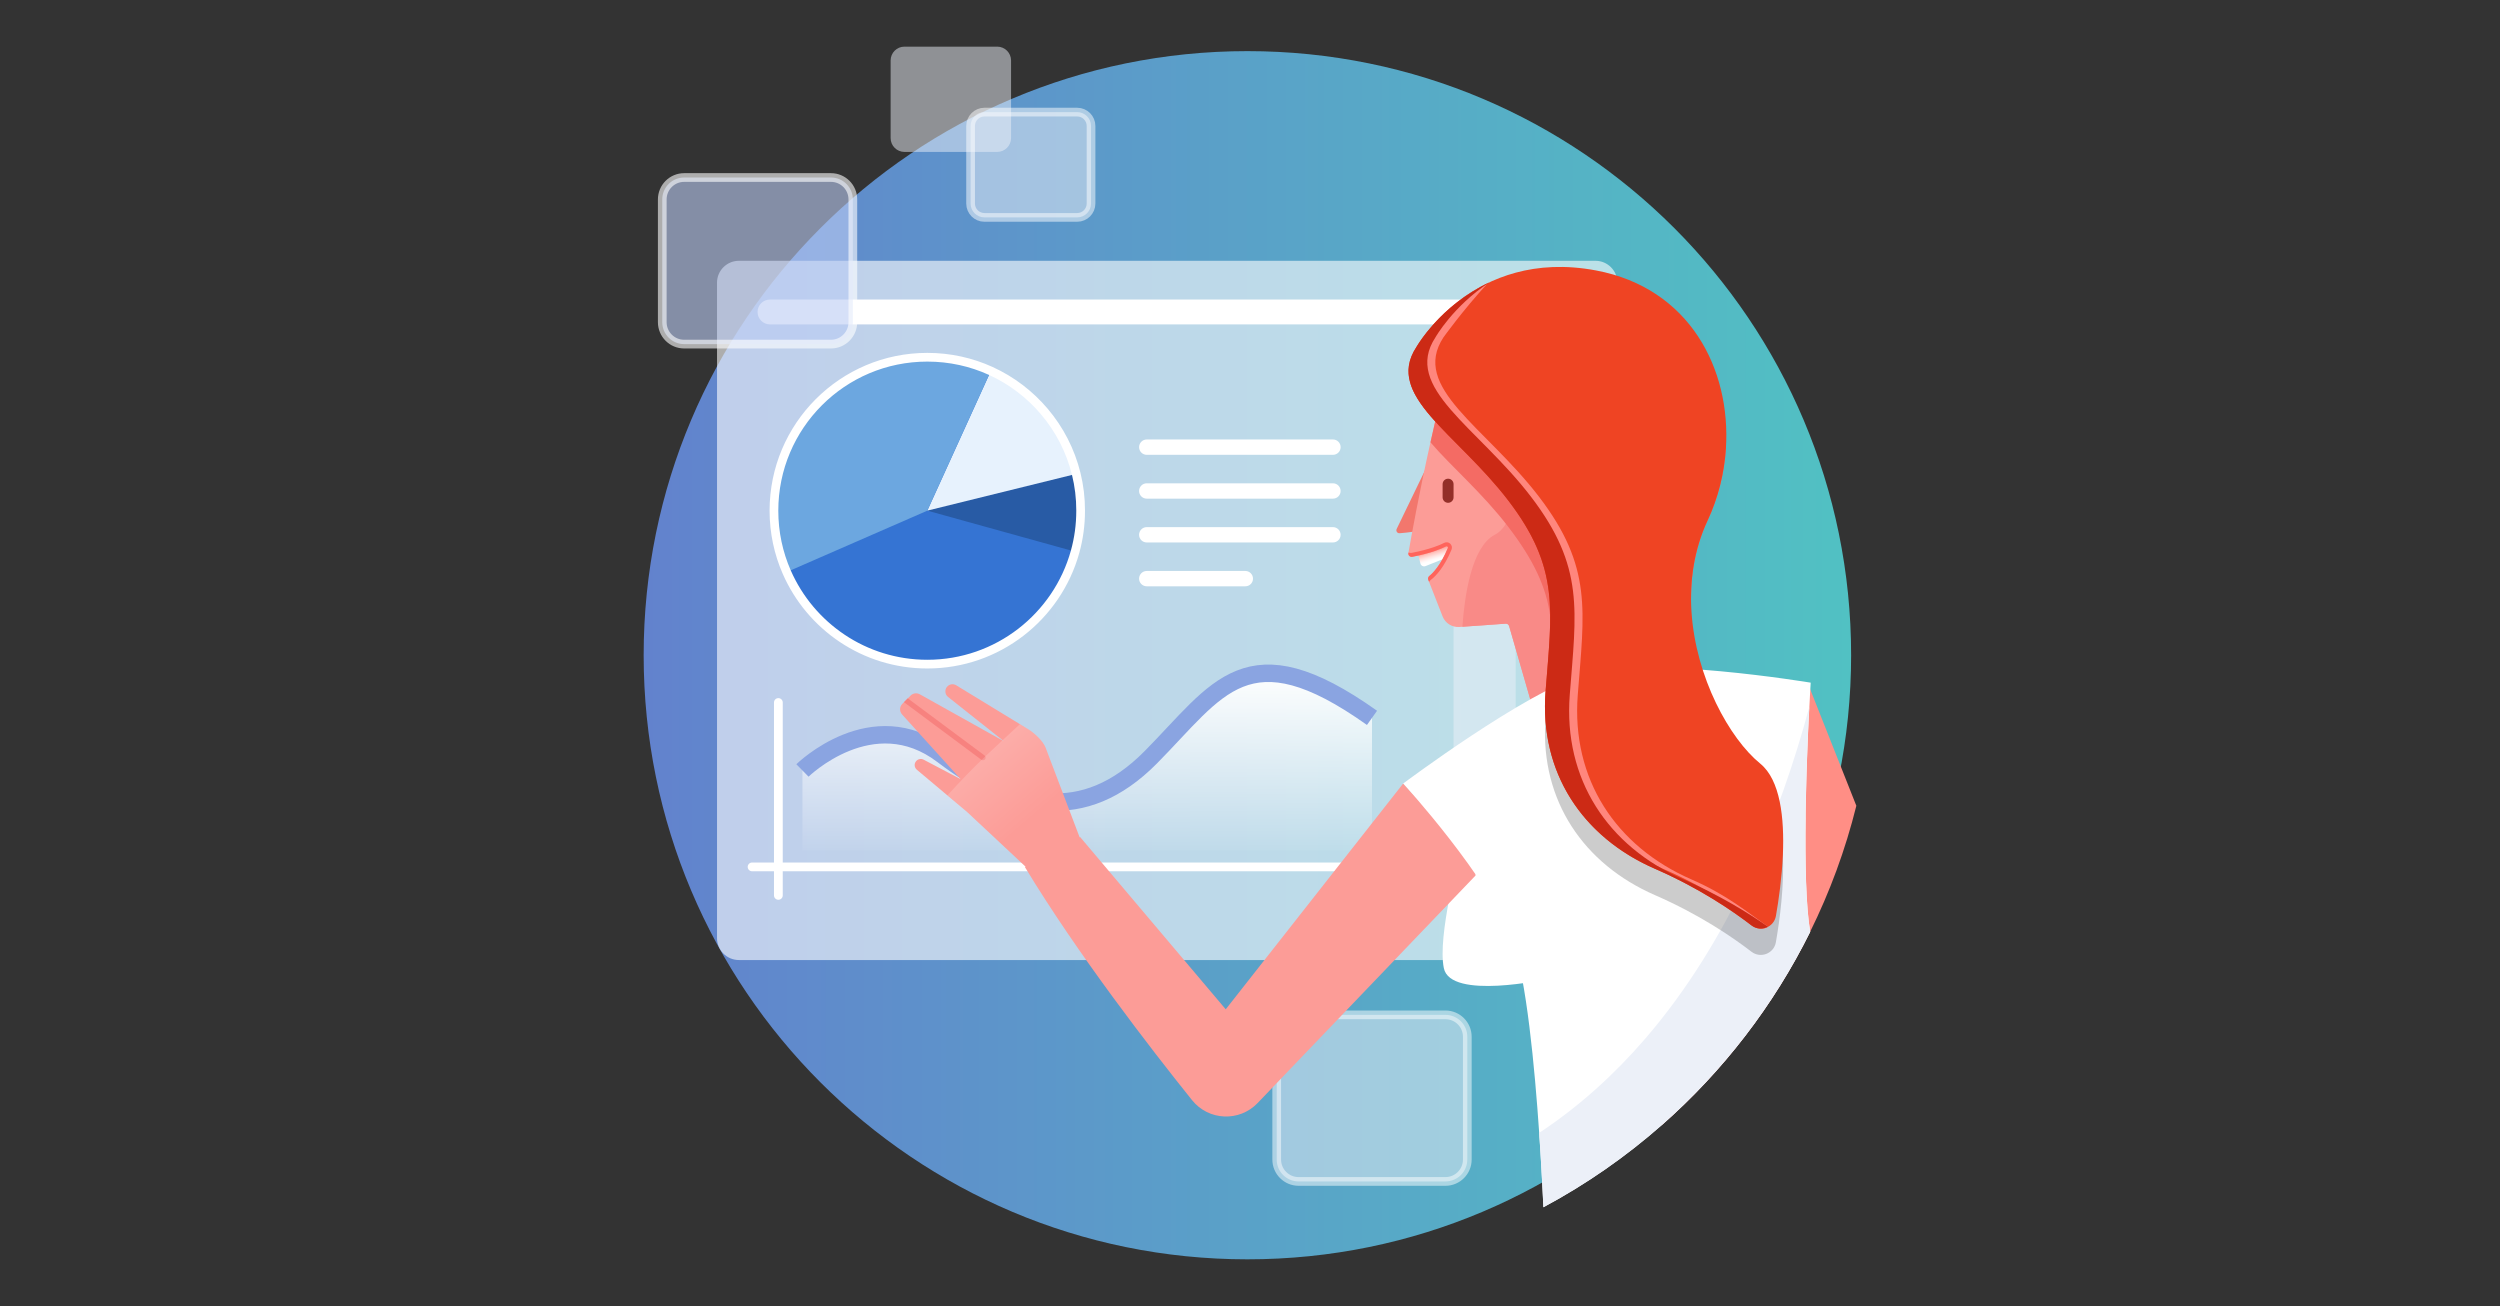 <svg width="268" height="140" viewBox="0 0 268 140" fill="none" xmlns="http://www.w3.org/2000/svg">
<rect x="0" y="0" width="268" height="140" fill="#333333" stroke="none"/>
<g transform="translate(69,5)" clip-path="url(#clipPath179)">
<path d="M64.72 130C100.464 130 129.44 101.006 129.44 65.241C129.44 29.475 100.464 0.481 64.72 0.481C28.976 0.481 0 29.475 0 65.241C0 101.006 28.976 130 64.72 130Z" fill="url(#paint0_linear)"/>
<path opacity="0.6" fill-rule="evenodd" clip-rule="evenodd" d="M10.213 22.958H102.034C103.331 22.958 104.382 24.009 104.382 25.307V95.567C104.382 96.865 103.331 97.916 102.034 97.916H10.213C8.916 97.916 7.865 96.865 7.865 95.567V25.307C7.862 24.012 8.916 22.958 10.213 22.958Z" fill="white"/>
<path fill-rule="evenodd" clip-rule="evenodd" d="M98.673 29.775H13.54C12.806 29.775 12.21 29.178 12.21 28.443C12.21 27.708 12.806 27.112 13.54 27.112H98.673C99.407 27.112 100.003 27.708 100.003 28.443C100.003 29.178 99.407 29.775 98.673 29.775Z" fill="white"/>
<path fill-rule="evenodd" clip-rule="evenodd" d="M17.023 77.594C17.023 77.594 24.524 70.218 32.053 75.949C39.581 81.681 47.125 83.495 54.361 76.184C61.598 68.874 64.692 62.437 78.079 71.955V86.172H17.023V77.594Z" fill="url(#paint1_linear)"/>
<path d="M17.023 77.594C17.023 77.594 24.524 70.218 32.053 75.949C39.581 81.681 47.125 83.495 54.361 76.184C61.598 68.874 64.692 62.437 78.079 71.955" stroke="#8AA4E1" stroke-width="1.869" stroke-miterlimit="10"/>
<path fill-rule="evenodd" clip-rule="evenodd" d="M11.623 87.462H79.257C79.516 87.462 79.726 87.672 79.726 87.932C79.726 88.191 79.516 88.401 79.257 88.401H11.623C11.364 88.401 11.153 88.191 11.153 87.932C11.153 87.672 11.364 87.462 11.623 87.462Z" fill="white"/>
<path fill-rule="evenodd" clip-rule="evenodd" d="M14.441 69.838C14.7 69.838 14.911 70.049 14.911 70.308V90.986C14.911 91.245 14.7 91.456 14.441 91.456C14.181 91.456 13.971 91.245 13.971 90.986V70.308C13.971 70.049 14.181 69.838 14.441 69.838Z" fill="white"/>
<path fill-rule="evenodd" clip-rule="evenodd" d="M46.372 45.802C45.758 43.302 44.572 41.025 42.958 39.122C41.399 37.278 39.439 35.781 37.215 34.766C35.141 33.82 32.835 33.296 30.406 33.296C21.327 33.296 13.967 40.661 13.967 49.745C13.967 52.086 14.454 54.311 15.336 56.324C17.874 62.131 23.666 66.194 30.406 66.194C37.961 66.194 44.328 61.092 46.251 54.143C46.64 52.742 46.844 51.269 46.844 49.745C46.847 48.384 46.682 47.064 46.372 45.802Z" fill="#3574D3"/>
<path fill-rule="evenodd" clip-rule="evenodd" d="M73.894 42.112H53.933C53.704 42.112 53.5 42.202 53.352 42.353C53.205 42.5 53.111 42.705 53.111 42.934C53.111 43.389 53.479 43.757 53.933 43.757H73.894C74.123 43.757 74.327 43.666 74.475 43.516C74.625 43.368 74.716 43.163 74.716 42.934C74.716 42.479 74.348 42.112 73.894 42.112Z" fill="white"/>
<path fill-rule="evenodd" clip-rule="evenodd" d="M73.892 46.81H53.931C53.702 46.81 53.498 46.901 53.35 47.051C53.203 47.199 53.109 47.404 53.109 47.633C53.109 48.087 53.477 48.455 53.931 48.455H73.892C74.121 48.455 74.325 48.364 74.473 48.214C74.623 48.066 74.714 47.861 74.714 47.633C74.714 47.178 74.347 46.81 73.892 46.81Z" fill="white"/>
<path fill-rule="evenodd" clip-rule="evenodd" d="M73.892 51.508H53.931C53.702 51.508 53.498 51.598 53.35 51.749C53.203 51.896 53.109 52.101 53.109 52.33C53.109 52.785 53.477 53.152 53.931 53.152H73.892C74.121 53.152 74.325 53.062 74.473 52.911C74.623 52.764 74.714 52.559 74.714 52.33C74.714 51.878 74.347 51.508 73.892 51.508Z" fill="white"/>
<path fill-rule="evenodd" clip-rule="evenodd" d="M64.5 56.207H53.931C53.702 56.207 53.498 56.298 53.35 56.448C53.203 56.596 53.109 56.801 53.109 57.03C53.109 57.484 53.477 57.852 53.931 57.852H64.5C64.729 57.852 64.933 57.761 65.081 57.611C65.231 57.463 65.322 57.258 65.322 57.03C65.322 56.578 64.952 56.207 64.5 56.207Z" fill="white"/>
<path fill-rule="evenodd" clip-rule="evenodd" d="M46.847 49.741C46.847 51.265 46.639 52.738 46.254 54.139L30.408 49.741L42.961 39.12C44.571 41.024 45.757 43.301 46.374 45.801C46.681 47.063 46.847 48.383 46.847 49.741Z" fill="#285BA5"/>
<path fill-rule="evenodd" clip-rule="evenodd" d="M46.371 45.801L30.408 49.74L37.217 34.761C39.442 35.777 41.401 37.274 42.961 39.117C44.571 41.024 45.757 43.301 46.371 45.801Z" fill="#E7F2FD"/>
<path fill-rule="evenodd" clip-rule="evenodd" d="M37.215 34.766L30.406 49.745L15.336 56.323C14.454 54.308 13.967 52.086 13.967 49.745C13.967 40.661 21.327 33.296 30.406 33.296C32.835 33.293 35.144 33.82 37.215 34.766Z" fill="#6CA7E0"/>
<path opacity="0.5" fill-rule="evenodd" clip-rule="evenodd" d="M92.305 80.718H87.994C87.347 80.718 86.82 80.191 86.82 79.543V42.154C86.82 41.507 87.347 40.98 87.994 40.98H92.305C92.952 40.98 93.479 41.507 93.479 42.154V79.543C93.479 80.191 92.952 80.718 92.305 80.718Z" fill="#ECF0F8"/>
<path fill-rule="evenodd" clip-rule="evenodd" d="M46.372 45.802C45.758 43.302 44.572 41.025 42.958 39.121C41.399 37.278 39.439 35.781 37.215 34.766C35.141 33.82 32.835 33.296 30.406 33.296C21.327 33.296 13.967 40.661 13.967 49.745C13.967 52.086 14.454 54.311 15.336 56.323C17.874 62.131 23.666 66.194 30.406 66.194C37.961 66.194 44.328 61.092 46.251 54.143C46.64 52.742 46.844 51.269 46.844 49.745C46.847 48.384 46.682 47.064 46.372 45.802Z" stroke="white" stroke-width="0.934" stroke-miterlimit="10"/>
<path opacity="0.6" fill-rule="evenodd" clip-rule="evenodd" d="M4.343 14.03H20.078C21.375 14.03 22.425 15.081 22.425 16.38V29.539C22.425 30.837 21.375 31.889 20.078 31.889H4.343C3.046 31.889 1.995 30.837 1.995 29.539V16.38C1.995 15.081 3.046 14.03 4.343 14.03Z" fill="#BBCCF3"/>
<path opacity="0.5" fill-rule="evenodd" clip-rule="evenodd" d="M70.212 103.793H85.947C87.244 103.793 88.295 104.844 88.295 106.142V119.302C88.295 120.6 87.244 121.651 85.947 121.651H70.212C68.915 121.651 67.864 120.6 67.864 119.302V106.142C67.864 104.844 68.915 103.793 70.212 103.793Z" fill="#ECF0F8"/>
<path opacity="0.5" fill-rule="evenodd" clip-rule="evenodd" d="M36.532 7.018H46.475C47.293 7.018 47.959 7.684 47.959 8.503V16.82C47.959 17.639 47.293 18.305 46.475 18.305H36.532C35.713 18.305 35.048 17.639 35.048 16.82V8.503C35.048 7.684 35.713 7.018 36.532 7.018Z" fill="#ECF0F8"/>
<path opacity="0.5" fill-rule="evenodd" clip-rule="evenodd" d="M27.959 0H37.901C38.72 0 39.386 0.666 39.386 1.485V9.801C39.386 10.62 38.72 11.286 37.901 11.286H27.959C27.14 11.286 26.475 10.62 26.475 9.801V1.485C26.475 0.666 27.137 0 27.959 0Z" fill="#ECF0F8"/>
<path opacity="0.6" fill-rule="evenodd" clip-rule="evenodd" d="M4.343 14.03H20.078C21.375 14.03 22.425 15.081 22.425 16.38V29.539C22.425 30.837 21.375 31.889 20.078 31.889H4.343C3.046 31.889 1.995 30.837 1.995 29.539V16.38C1.995 15.081 3.046 14.03 4.343 14.03Z" stroke="white" stroke-width="0.934" stroke-miterlimit="10"/>
<path opacity="0.5" fill-rule="evenodd" clip-rule="evenodd" d="M70.212 103.793H85.947C87.244 103.793 88.295 104.844 88.295 106.142V119.302C88.295 120.6 87.244 121.651 85.947 121.651H70.212C68.915 121.651 67.864 120.6 67.864 119.302V106.142C67.864 104.844 68.915 103.793 70.212 103.793Z" stroke="white" stroke-width="0.934" stroke-miterlimit="10"/>
<path opacity="0.5" fill-rule="evenodd" clip-rule="evenodd" d="M36.532 7.018H46.475C47.293 7.018 47.959 7.684 47.959 8.503V16.82C47.959 17.639 47.293 18.305 46.475 18.305H36.532C35.713 18.305 35.048 17.639 35.048 16.82V8.503C35.048 7.684 35.713 7.018 36.532 7.018Z" stroke="white" stroke-width="0.934" stroke-miterlimit="10"/>
<path fill-rule="evenodd" clip-rule="evenodd" d="M84.003 44.919L80.722 51.705C80.614 51.928 80.788 52.184 81.035 52.163C81.851 52.097 83.284 51.952 83.299 51.732C83.32 51.425 84.003 44.919 84.003 44.919Z" fill="#F2776D"/>
<path fill-rule="evenodd" clip-rule="evenodd" d="M82.911 53.979L83.269 55.407C83.33 55.645 83.585 55.778 83.814 55.687L86.906 54.449C86.906 54.449 87.746 52.467 87.61 52.335C87.475 52.202 87.128 52.042 86.906 51.865C86.683 51.687 85.966 51.865 85.966 51.865L82.911 53.979Z" fill="url(#paint2_linear)"/>
<path fill-rule="evenodd" clip-rule="evenodd" d="M108.135 53.73L99.778 37.242C99.751 37.191 99.715 37.148 99.67 37.115C98.698 36.404 87.755 28.666 85.648 36.928C85.374 38.01 85.106 39.1 84.854 40.178C84.679 40.931 84.507 41.681 84.345 42.416C83.129 47.853 82.262 52.666 81.988 54.242C81.985 54.257 81.982 54.272 81.979 54.284C81.937 54.531 82.153 54.739 82.397 54.694C84.42 54.299 85.519 53.832 86.019 53.576C86.133 53.516 86.256 53.633 86.208 53.751C85.435 55.606 84.601 56.441 84.219 56.751C84.098 56.85 84.053 57.013 84.11 57.16L84.194 57.368L85.642 61.07C85.928 61.805 86.66 62.269 87.445 62.212L92.412 61.856C92.578 61.844 92.731 61.95 92.78 62.112L95.675 72.151C95.721 72.302 95.862 72.408 96.022 72.408C96.178 72.408 96.395 72.404 96.66 72.398H96.693C98.595 72.362 102.761 72.224 103.264 71.703C103.923 71.022 103.725 70.127 104.206 69.118C104.685 68.106 103.412 65.516 104.676 64.182C105.85 62.944 107.885 55.079 108.165 53.971C108.183 53.895 108.171 53.805 108.135 53.73Z" fill="#FC9C97"/>
<path fill-rule="evenodd" clip-rule="evenodd" d="M108.134 53.729L99.777 37.24C99.75 37.189 99.714 37.147 99.669 37.114C99.106 36.701 95.193 33.93 91.593 33.28C92.637 37.53 95.355 50.183 91.234 52.331C88.76 53.62 88.001 58.837 87.769 62.189L92.408 61.858C92.574 61.846 92.727 61.952 92.775 62.114L95.671 72.153C95.716 72.304 95.858 72.409 96.017 72.409C96.174 72.409 96.391 72.406 96.656 72.4H96.689C98.591 72.364 102.757 72.226 103.26 71.705C103.919 71.024 103.721 70.129 104.202 69.12C104.681 68.108 103.408 65.518 104.672 64.183C105.846 62.946 107.881 55.081 108.161 53.972C108.182 53.894 108.17 53.804 108.134 53.729Z" fill="#F98A87"/>
<path fill-rule="evenodd" clip-rule="evenodd" d="M96.818 99.959C96.818 99.959 86.481 102.239 85.779 98.784C85.078 95.329 87.378 87.085 87.892 83.745C88.407 80.404 95.171 83.98 95.171 83.98L96.818 99.959Z" fill="white"/>
<path fill-rule="evenodd" clip-rule="evenodd" d="M43.083 75.136C42.818 74.437 41.876 73.573 41.241 73.184L33.502 68.461C33.228 68.296 32.879 68.32 32.629 68.519C32.436 68.672 32.343 68.892 32.343 69.115C32.343 69.341 32.439 69.567 32.638 69.717L38.631 74.47L29.603 69.428C29.281 69.248 28.875 69.305 28.613 69.567L27.906 70.275L27.731 70.449C27.418 70.763 27.409 71.263 27.704 71.591L33.983 78.525L30.013 76.437C29.73 76.29 29.378 76.365 29.185 76.624C29.098 76.742 29.052 76.88 29.052 77.016C29.052 77.202 29.134 77.389 29.287 77.516L34.685 82.052L41.966 88.868L47.135 85.811L43.083 75.136Z" fill="#FC9C97"/>
<path fill-rule="evenodd" clip-rule="evenodd" d="M125.06 68.908L124.864 68.417L118.525 74.525L106.547 102.254L107.357 106.36L109.172 115.583C115.719 109.815 121.134 102.79 125.045 94.893C127.155 90.628 128.829 86.101 130 81.378L125.06 68.908Z" fill="#FF8E85"/>
<path fill-rule="evenodd" clip-rule="evenodd" d="M46.784 84.724L62.398 103.197L81.42 78.995L89.403 87.691L89.168 88.866L65.818 113.245C63.861 115.288 60.559 115.146 58.789 112.938C54.355 107.414 46.474 97.227 40.863 87.935L46.784 84.724Z" fill="#FC9C97"/>
<path fill-rule="evenodd" clip-rule="evenodd" d="M124.564 82.214V82.202C124.57 81.862 124.576 81.524 124.582 81.187C124.6 80.395 124.615 79.609 124.64 78.835C124.652 78.464 124.664 78.103 124.67 77.741C124.676 77.573 124.682 77.407 124.688 77.241C124.697 76.931 124.709 76.63 124.718 76.329C124.748 75.398 124.787 74.509 124.82 73.684C124.829 73.488 124.838 73.298 124.847 73.112C124.856 72.913 124.865 72.723 124.874 72.536V72.509C124.883 72.332 124.892 72.16 124.901 71.991C124.91 71.811 124.919 71.639 124.929 71.47C124.926 71.461 124.929 71.452 124.929 71.44C124.938 71.283 124.944 71.13 124.953 70.982C124.956 70.919 124.959 70.859 124.962 70.798C125.004 70.003 125.04 69.356 125.064 68.907C125.091 68.437 125.106 68.181 125.106 68.181C125.106 68.181 107.409 65.235 100.916 67.241C94.423 69.244 81.425 78.991 81.425 78.991C81.425 78.991 90.732 89.172 93.168 95.907C94.631 99.952 95.525 109.479 96 116.443C96.009 116.588 96.021 116.732 96.027 116.874C96.039 117.01 96.049 117.145 96.058 117.281C96.07 117.47 96.082 117.657 96.094 117.841C96.1 117.934 96.106 118.028 96.112 118.121C96.115 118.184 96.121 118.244 96.124 118.308C96.133 118.452 96.142 118.6 96.151 118.741C96.169 119.058 96.187 119.368 96.205 119.666C96.211 119.763 96.217 119.859 96.223 119.952C96.277 120.937 96.322 121.802 96.362 122.51C96.365 122.597 96.371 122.678 96.374 122.763C96.374 122.784 96.377 122.802 96.377 122.82C96.38 122.88 96.383 122.94 96.386 123.001C96.392 123.1 96.398 123.196 96.401 123.287C96.407 123.404 96.413 123.516 96.416 123.618C96.422 123.702 96.425 123.787 96.428 123.862C96.431 123.922 96.434 123.976 96.437 124.028C96.437 124.055 96.44 124.085 96.44 124.112C96.443 124.169 96.446 124.217 96.446 124.263C96.449 124.323 96.452 124.374 96.455 124.416C101.042 121.961 105.311 118.988 109.182 115.576C115.729 109.808 121.145 102.784 125.055 94.886C124.591 92.151 124.504 87.428 124.567 82.705C124.561 82.546 124.561 82.38 124.564 82.214Z" fill="white"/>
<path fill-rule="evenodd" clip-rule="evenodd" d="M125.049 94.89C121.135 102.791 115.72 109.812 109.176 115.58C105.305 118.99 101.033 121.963 96.449 124.421C96.446 124.378 96.443 124.327 96.44 124.267C96.44 124.222 96.437 124.174 96.434 124.116C96.434 124.089 96.431 124.062 96.431 124.032C96.428 123.981 96.425 123.927 96.422 123.866C96.419 123.791 96.416 123.71 96.41 123.622C96.406 123.52 96.4 123.408 96.394 123.291C96.391 123.201 96.385 123.104 96.379 123.005C96.376 122.945 96.373 122.884 96.37 122.824C96.37 122.806 96.367 122.788 96.367 122.767C96.364 122.683 96.358 122.601 96.355 122.514C96.319 121.803 96.271 120.942 96.217 119.957C96.211 119.863 96.205 119.767 96.199 119.67C96.181 119.372 96.163 119.065 96.145 118.746C96.133 118.601 96.124 118.457 96.118 118.312C96.115 118.249 96.109 118.189 96.106 118.125C96.1 118.032 96.094 117.939 96.088 117.845C96.072 117.661 96.06 117.475 96.051 117.285C96.042 117.149 96.033 117.014 96.021 116.878C96.012 116.734 96 116.592 95.994 116.448C100.317 113.592 104.083 110.155 107.355 106.36C116.53 95.731 121.864 82.279 124.952 70.8C124.949 70.86 124.946 70.92 124.943 70.984C124.934 71.131 124.928 71.285 124.919 71.441C124.919 71.453 124.916 71.462 124.919 71.471C124.907 71.64 124.901 71.812 124.892 71.993C124.883 72.161 124.874 72.333 124.865 72.511V72.538C124.856 72.725 124.847 72.914 124.838 73.113C124.829 73.3 124.82 73.49 124.811 73.685C124.778 74.511 124.739 75.399 124.709 76.33C124.697 76.631 124.685 76.932 124.679 77.243C124.672 77.408 124.666 77.574 124.66 77.743C124.648 78.104 124.636 78.465 124.63 78.836C124.606 79.61 124.591 80.396 124.573 81.188C124.567 81.526 124.561 81.863 124.555 82.203V82.216C124.552 82.381 124.552 82.547 124.549 82.709C124.498 87.435 124.585 92.155 125.049 94.89Z" fill="#ECF0F8"/>
<path fill-rule="evenodd" clip-rule="evenodd" d="M86.235 46.316C86.56 46.316 86.822 46.578 86.822 46.904V48.313C86.822 48.639 86.56 48.901 86.235 48.901C85.909 48.901 85.647 48.639 85.647 48.313V46.904C85.647 46.578 85.912 46.316 86.235 46.316Z" fill="#932F28"/>
<path opacity="0.2" fill-rule="evenodd" clip-rule="evenodd" d="M119.697 79.683C116.883 77.388 113.782 72.213 112.689 66.282C111.874 66.37 111.058 66.457 110.245 66.548C105.817 67.042 101.407 67.792 96.976 68.286C96.889 69.424 96.783 70.629 96.684 71.927C96.678 72.002 96.672 72.078 96.669 72.153C96.66 72.237 96.657 72.316 96.651 72.4C96.184 80.843 100.739 87.611 108.424 90.963C113.15 93.024 116.69 95.433 118.755 97.024C119.733 97.777 121.163 97.225 121.374 96.009C121.798 93.584 122.28 89.933 122.12 86.617C121.982 83.686 121.338 81.018 119.697 79.683Z" fill="black"/>
<path fill-rule="evenodd" clip-rule="evenodd" d="M92.693 51.487C95.429 55.063 96.775 57.978 97.178 61.057C101.423 60.575 105.465 59.861 109.71 59.385C110.568 59.289 111.425 59.198 112.283 59.108C112.283 56.316 112.804 53.475 114.065 50.78C115.188 48.376 115.847 45.734 116.019 43.075C115.519 35.563 111.037 28.499 102.091 26.813C88.87 24.322 82.834 35.036 82.834 35.036C82.57 35.436 82.371 35.831 82.235 36.219C82.66 37.511 83.617 38.804 84.854 40.177C84.68 40.93 84.508 41.68 84.346 42.415C86.54 44.99 89.896 47.828 92.693 51.487Z" fill="#F46B64"/>
<path fill-rule="evenodd" clip-rule="evenodd" d="M119.7 76.861C116.427 74.199 112.77 67.638 112.324 60.533V60.53C112.123 57.289 112.586 53.93 114.064 50.777C115.187 48.373 115.846 45.732 116.018 43.072C116.563 34.584 112.153 25.885 102.09 23.991C88.869 21.5 82.833 32.213 82.833 32.213C81.918 33.605 81.804 34.909 82.234 36.217C82.659 37.509 83.616 38.801 84.853 40.174C87.042 42.599 90.106 45.277 92.695 48.662C96.701 53.9 97.352 57.72 97.147 62.708C97.072 64.623 96.873 66.705 96.686 69.108C96.605 70.15 96.599 71.165 96.671 72.153C96.677 72.238 96.683 72.316 96.689 72.4C97.267 79.524 101.617 85.174 108.429 88.141C113.155 90.202 116.695 92.614 118.76 94.202C119.739 94.958 121.169 94.403 121.379 93.19C121.686 91.443 122.02 89.057 122.126 86.617C122.291 82.69 121.855 78.62 119.7 76.861Z" fill="#EF4423"/>
<path fill-rule="evenodd" clip-rule="evenodd" d="M112.336 89.28C104.199 85.735 99.44 78.503 100.136 69.502C100.828 60.502 101.746 55.792 95.987 48.258C90.226 40.725 82.189 36.554 85.738 31.165C85.738 31.165 87.821 28.255 90.428 25.427C85.106 27.924 83.688 32.216 83.688 32.216C80.271 37.403 88.007 41.415 93.552 48.665C99.097 55.915 98.212 60.448 97.544 69.108C96.876 77.771 101.454 84.728 109.287 88.141C114.013 90.201 117.553 92.614 119.618 94.201C120.169 94.626 120.003 94.638 120.542 94.349C118.353 92.822 116.147 90.939 112.336 89.28Z" fill="#FF867D"/>
<path fill-rule="evenodd" clip-rule="evenodd" d="M111.478 89.28C103.341 85.735 98.582 78.503 99.277 69.503C99.97 60.503 100.888 55.792 95.129 48.259C89.368 40.726 81.33 36.554 84.879 31.165C84.879 31.165 86.743 27.858 90.662 25.268C85.34 27.765 82.829 32.217 82.829 32.217C79.413 37.403 87.149 41.415 92.694 48.665C98.239 55.915 97.354 60.449 96.685 69.108C96.017 77.771 100.596 84.729 108.428 88.141C113.154 90.202 116.694 92.614 118.759 94.202C119.31 94.626 120.003 94.638 120.541 94.349C118.353 92.822 115.289 90.94 111.478 89.28Z" fill="#CC2A15"/>
<path d="M86.46 53.279C86.283 53.117 86.03 53.084 85.819 53.195C85.361 53.43 84.302 53.885 82.321 54.27C82.258 54.279 82.122 54.264 81.987 54.24C81.984 54.255 81.981 54.27 81.978 54.283C81.936 54.529 82.153 54.737 82.396 54.692C84.419 54.298 85.518 53.831 86.018 53.575C86.132 53.514 86.255 53.632 86.207 53.749C85.434 55.605 84.6 56.439 84.218 56.749C84.097 56.849 84.052 57.011 84.109 57.159L84.194 57.367C84.284 57.255 84.371 57.165 84.419 57.129L84.489 57.084C84.937 56.719 85.81 55.828 86.608 53.912C86.692 53.695 86.638 53.439 86.46 53.279Z" fill="#FF645C"/>
<path d="M36.605 76.389C36.551 76.467 36.463 76.503 36.376 76.503C36.316 76.503 36.256 76.485 36.205 76.449L27.902 70.271L28.312 69.862L36.548 75.988C36.674 76.081 36.701 76.262 36.605 76.389Z" fill="#F7827F"/>
<path opacity="0.5" fill-rule="evenodd" clip-rule="evenodd" d="M41.241 73.181L40.335 72.627C39.718 73.203 39.097 73.772 38.477 74.347L38.631 74.468L38.456 74.368C37.201 75.528 35.955 76.697 34.763 77.919C34.016 78.685 33.291 79.468 32.568 80.26L34.691 82.043L41.972 88.859L47.141 85.802L43.089 75.13C42.818 74.438 41.879 73.57 41.241 73.181Z" fill="url(#paint3_linear)"/>
</g>
<defs>
<linearGradient id="paint0_linear" x1="0.001" y1="65.242" x2="129.441" y2="65.242" gradientUnits="userSpaceOnUse">
<stop stop-color="#6282CD"/>
<stop offset="1" stop-color="#51C1C3"/>
</linearGradient>
<linearGradient id="paint1_linear" x1="47.551" y1="86.993" x2="47.551" y2="66.867" gradientUnits="userSpaceOnUse">
<stop stop-color="white" stop-opacity="0"/>
<stop offset="1" stop-color="white"/>
</linearGradient>
<linearGradient id="paint2_linear" x1="85.925" y1="55.618" x2="84.893" y2="51.911" gradientUnits="userSpaceOnUse">
<stop offset="0.212" stop-color="white"/>
<stop offset="0.26" stop-color="#FFF8F8"/>
<stop offset="0.331" stop-color="#FFE5E3"/>
<stop offset="0.417" stop-color="#FFC7C2"/>
<stop offset="0.513" stop-color="#FF9C94"/>
<stop offset="0.543" stop-color="#FF8E85"/>
</linearGradient>
<linearGradient id="paint3_linear" x1="25.795" y1="63.611" x2="42.008" y2="82.439" gradientUnits="userSpaceOnUse">
<stop stop-color="white"/>
<stop offset="1" stop-color="white" stop-opacity="0"/>
</linearGradient>
</defs>
</svg>
